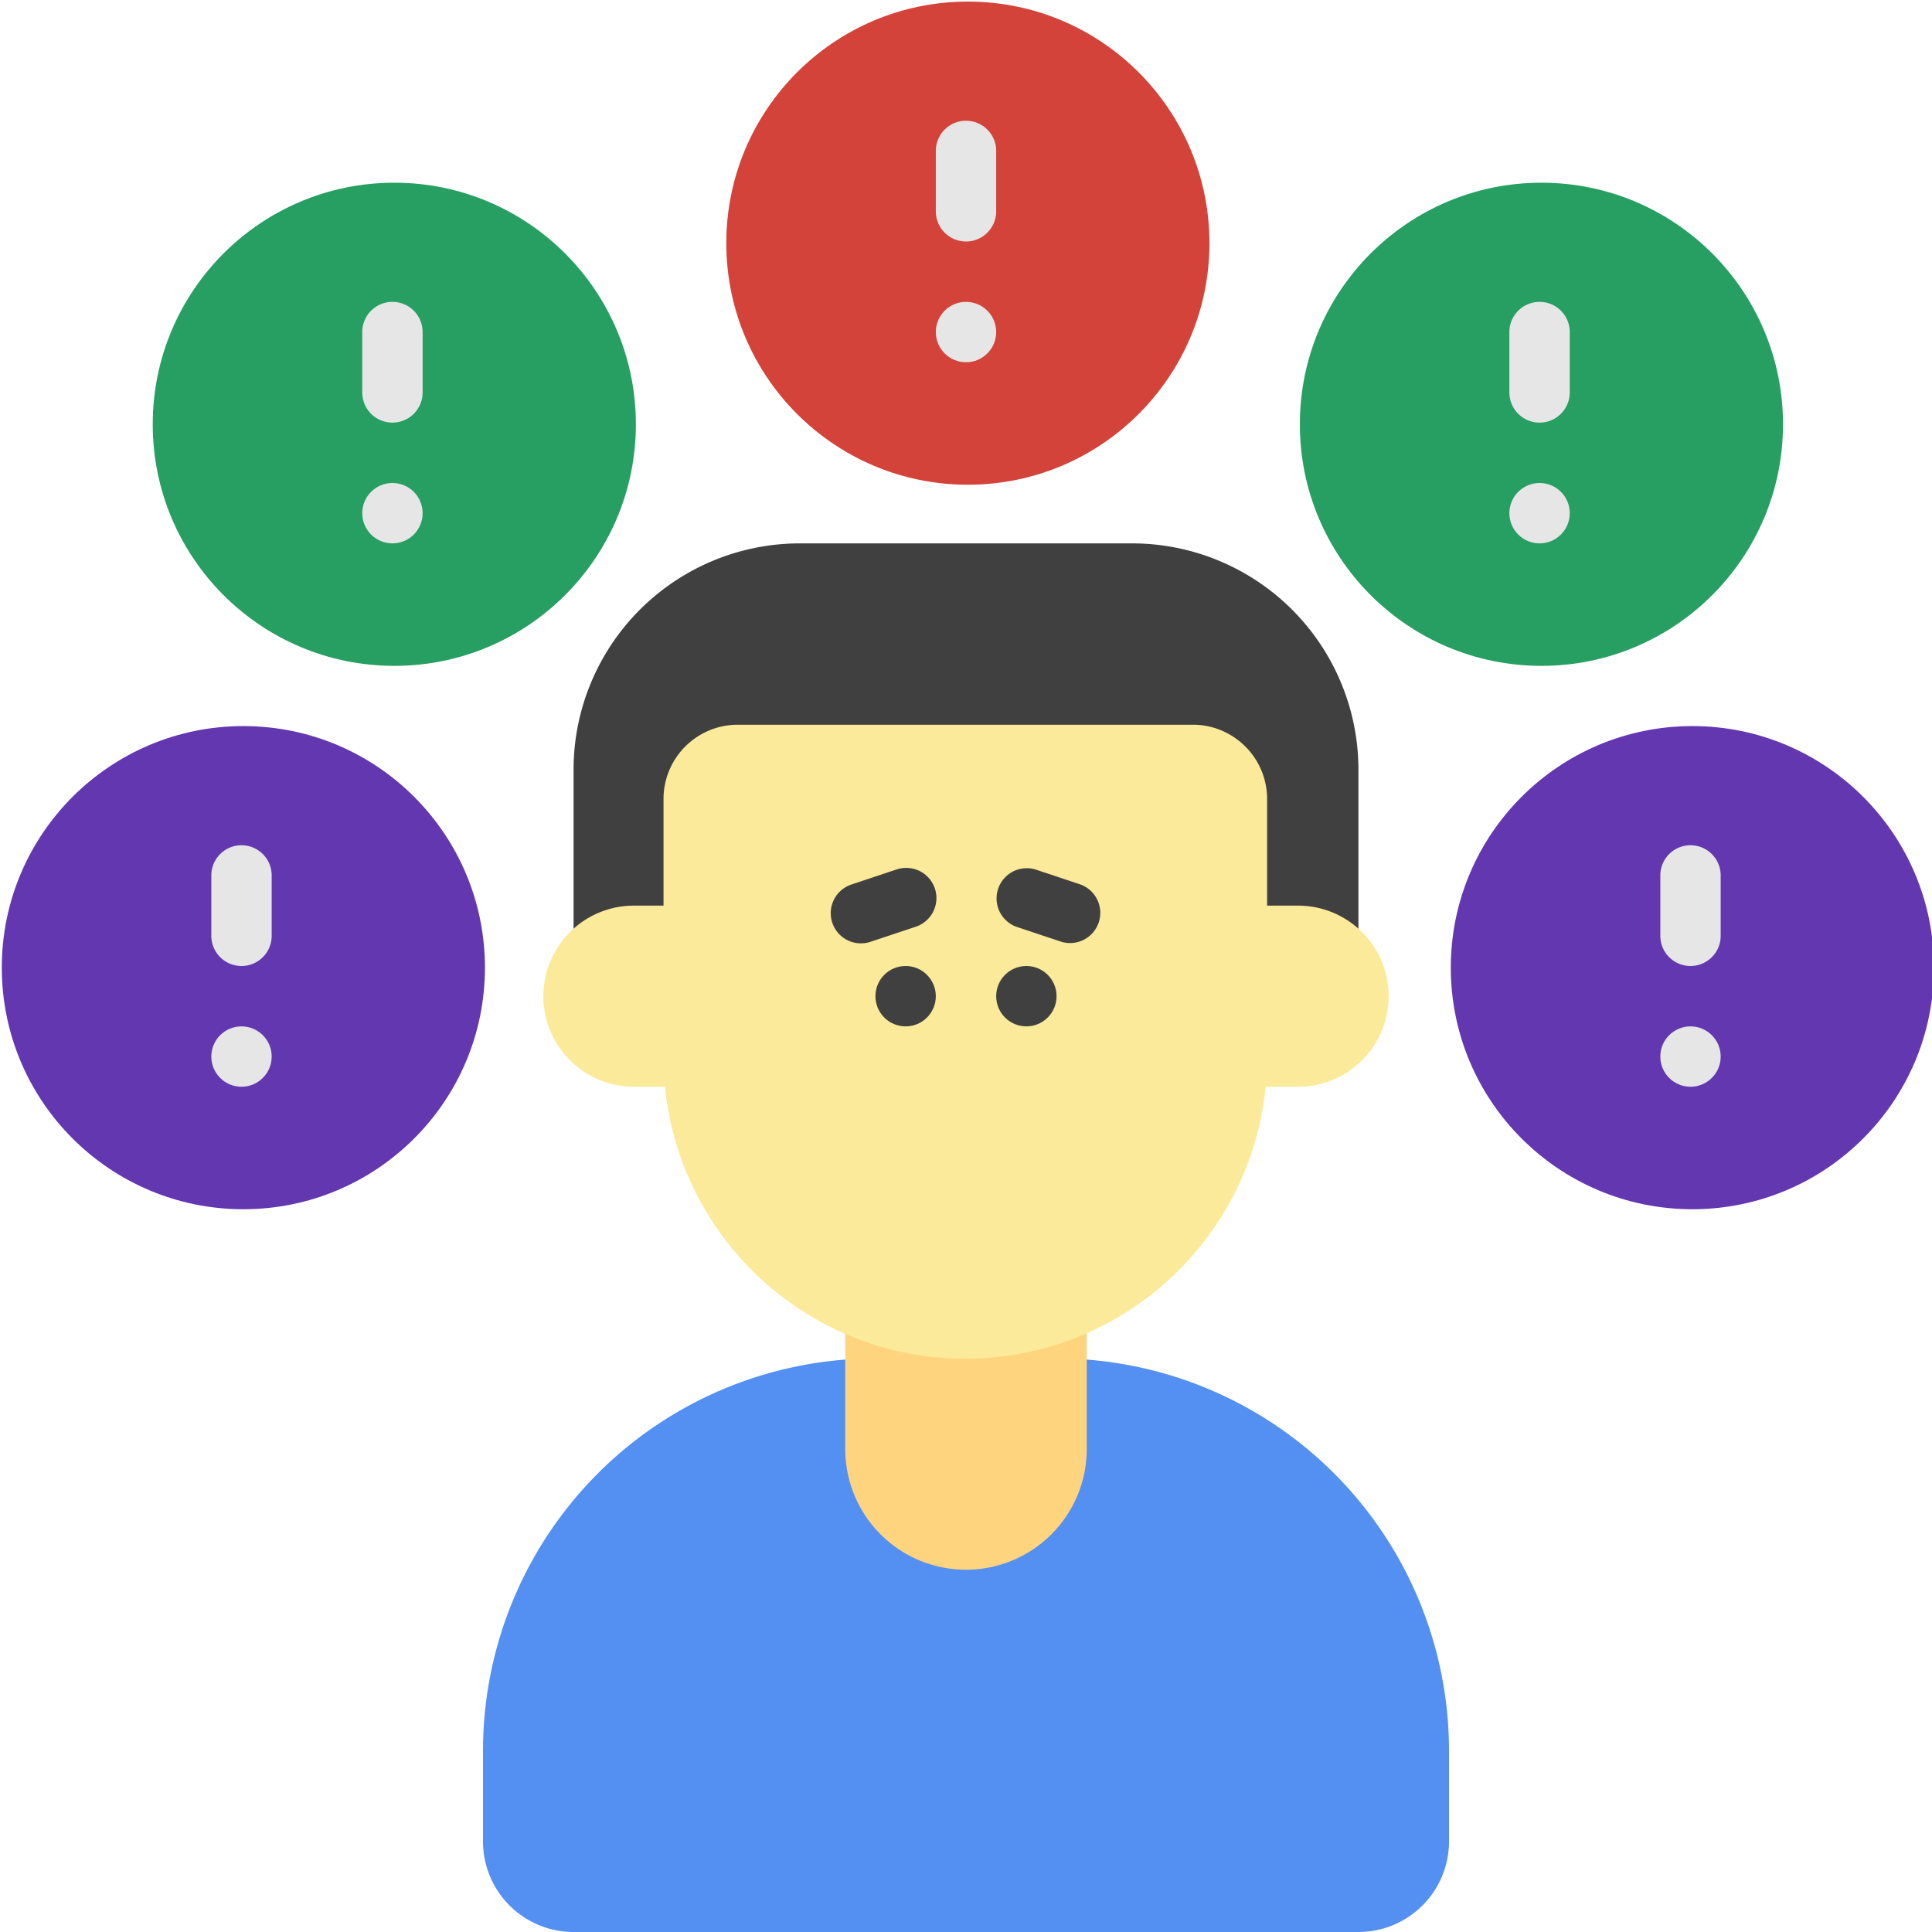 <svg fill-rule="evenodd" viewBox="0 0 64 64" xmlns="http://www.w3.org/2000/svg"><g><path d="M28.998 45A12.998 12.998 0 0 0 16 57.998V61a3 3 0 0 0 3 3h26c.796 0 1.559-.316 2.121-.879A2.996 2.996 0 0 0 48 61v-3.002A12.998 12.998 0 0 0 35.002 45c-.552 0-1 .448-1 1S34 46.552 34 46v2a2 2 0 1 1-4 0v-2s.166-1-1-1z" fill="#5490f2"></path><path d="M32 43c-.935 0-1.832-.16-2.667-.455a1 1 0 0 0-1.333.943V48c0 1.061.421 2.078 1.172 2.828A4 4 0 0 0 36 48v-4.512a1.002 1.002 0 0 0-1.333-.943A7.988 7.988 0 0 1 32 43z" fill="#ffd47f"></path><path d="M45 25.5a7.5 7.5 0 0 0-7.5-7.5h-11a7.5 7.5 0 0 0-7.5 7.5v6.752c0 .355 26 .355 26 0z" fill="#404040"></path><path d="m31.977 45.01.13-.002c5.462-.069 9.868-4.52 9.868-10V26.47c0-.654-.259-1.28-.722-1.741a2.458 2.458 0 0 0-1.739-.722H24.44c-.653 0-1.278.26-1.74.722a2.457 2.457 0 0 0-.72 1.741v8.539c0 5.524 4.476 10 9.997 10z" fill="#fbea99"></path><circle cx="45" cy="58" fill="#404040" r="1" transform="translate(-15 -25)"></circle><circle cx="45" cy="58" fill="#404040" r="1" transform="translate(-11 -25)"></circle><path d="m28.835 31.199 1.501-.5a1 1 0 0 0-.632-1.898l-1.5.5a1 1 0 0 0 .631 1.898zM35.797 29.301l-1.5-.5a1.001 1.001 0 0 0-.633 1.898l1.5.5a1.001 1.001 0 0 0 .633-1.898z" fill="#404040"></path><path d="M18 33a3 3 0 0 0 3 3h2a1 1 0 0 0 1-1v-4a1 1 0 0 0-1-1h-2a3 3 0 0 0-3 3zM41 30a1 1 0 0 0-1 1v4a1 1 0 0 0 1 1h2a3 3 0 1 0 0-6z" fill="#fbea99"></path><circle cx="280" cy="247" fill="#6337b0" r="10.286" transform="matrix(.778 0 0 .778 -161.778 -160.111)"></circle><circle cx="280" cy="247" fill="#279f62" r="10.286" transform="matrix(.778 0 0 .778 -166.778 -178.111)"></circle><circle cx="280" cy="247" fill="#279f62" r="10.286" transform="matrix(.778 0 0 .778 -204.778 -178.111)"></circle><circle cx="280" cy="247" fill="#d3433a" r="10.286" transform="matrix(.778 0 0 .778 -185.778 -184.111)"></circle><circle cx="280" cy="247" fill="#6337b0" r="10.286" transform="matrix(.778 0 0 .778 -209.778 -160.111)"></circle><circle cx="45" cy="58" fill="#e6e6e6" r="1" transform="translate(-13 -47)"></circle><path d="M33 7V5a1 1 0 0 0-2 0v2a1 1 0 0 0 2 0z" fill="#e6e6e6"></path><circle cx="45" cy="58" fill="#e6e6e6" r="1" transform="translate(-32 -41)"></circle><path d="M14 13v-2a1 1 0 0 0-2 0v2a1 1 0 0 0 2 0z" fill="#e6e6e6"></path><circle cx="45" cy="58" fill="#e6e6e6" r="1" transform="translate(6 -41)"></circle><path d="M52 13v-2a1 1 0 0 0-2 0v2a1 1 0 0 0 2 0z" fill="#e6e6e6"></path><circle cx="45" cy="58" fill="#e6e6e6" r="1" transform="translate(-37 -23)"></circle><path d="M9 31v-2a1 1 0 0 0-2 0v2a1 1 0 0 0 2 0z" fill="#e6e6e6"></path><circle cx="45" cy="58" fill="#e6e6e6" r="1" transform="translate(11 -23)"></circle><path d="M57 31v-2a1 1 0 0 0-2 0v2a1 1 0 0 0 2 0z" fill="#e6e6e6"></path></g></svg>